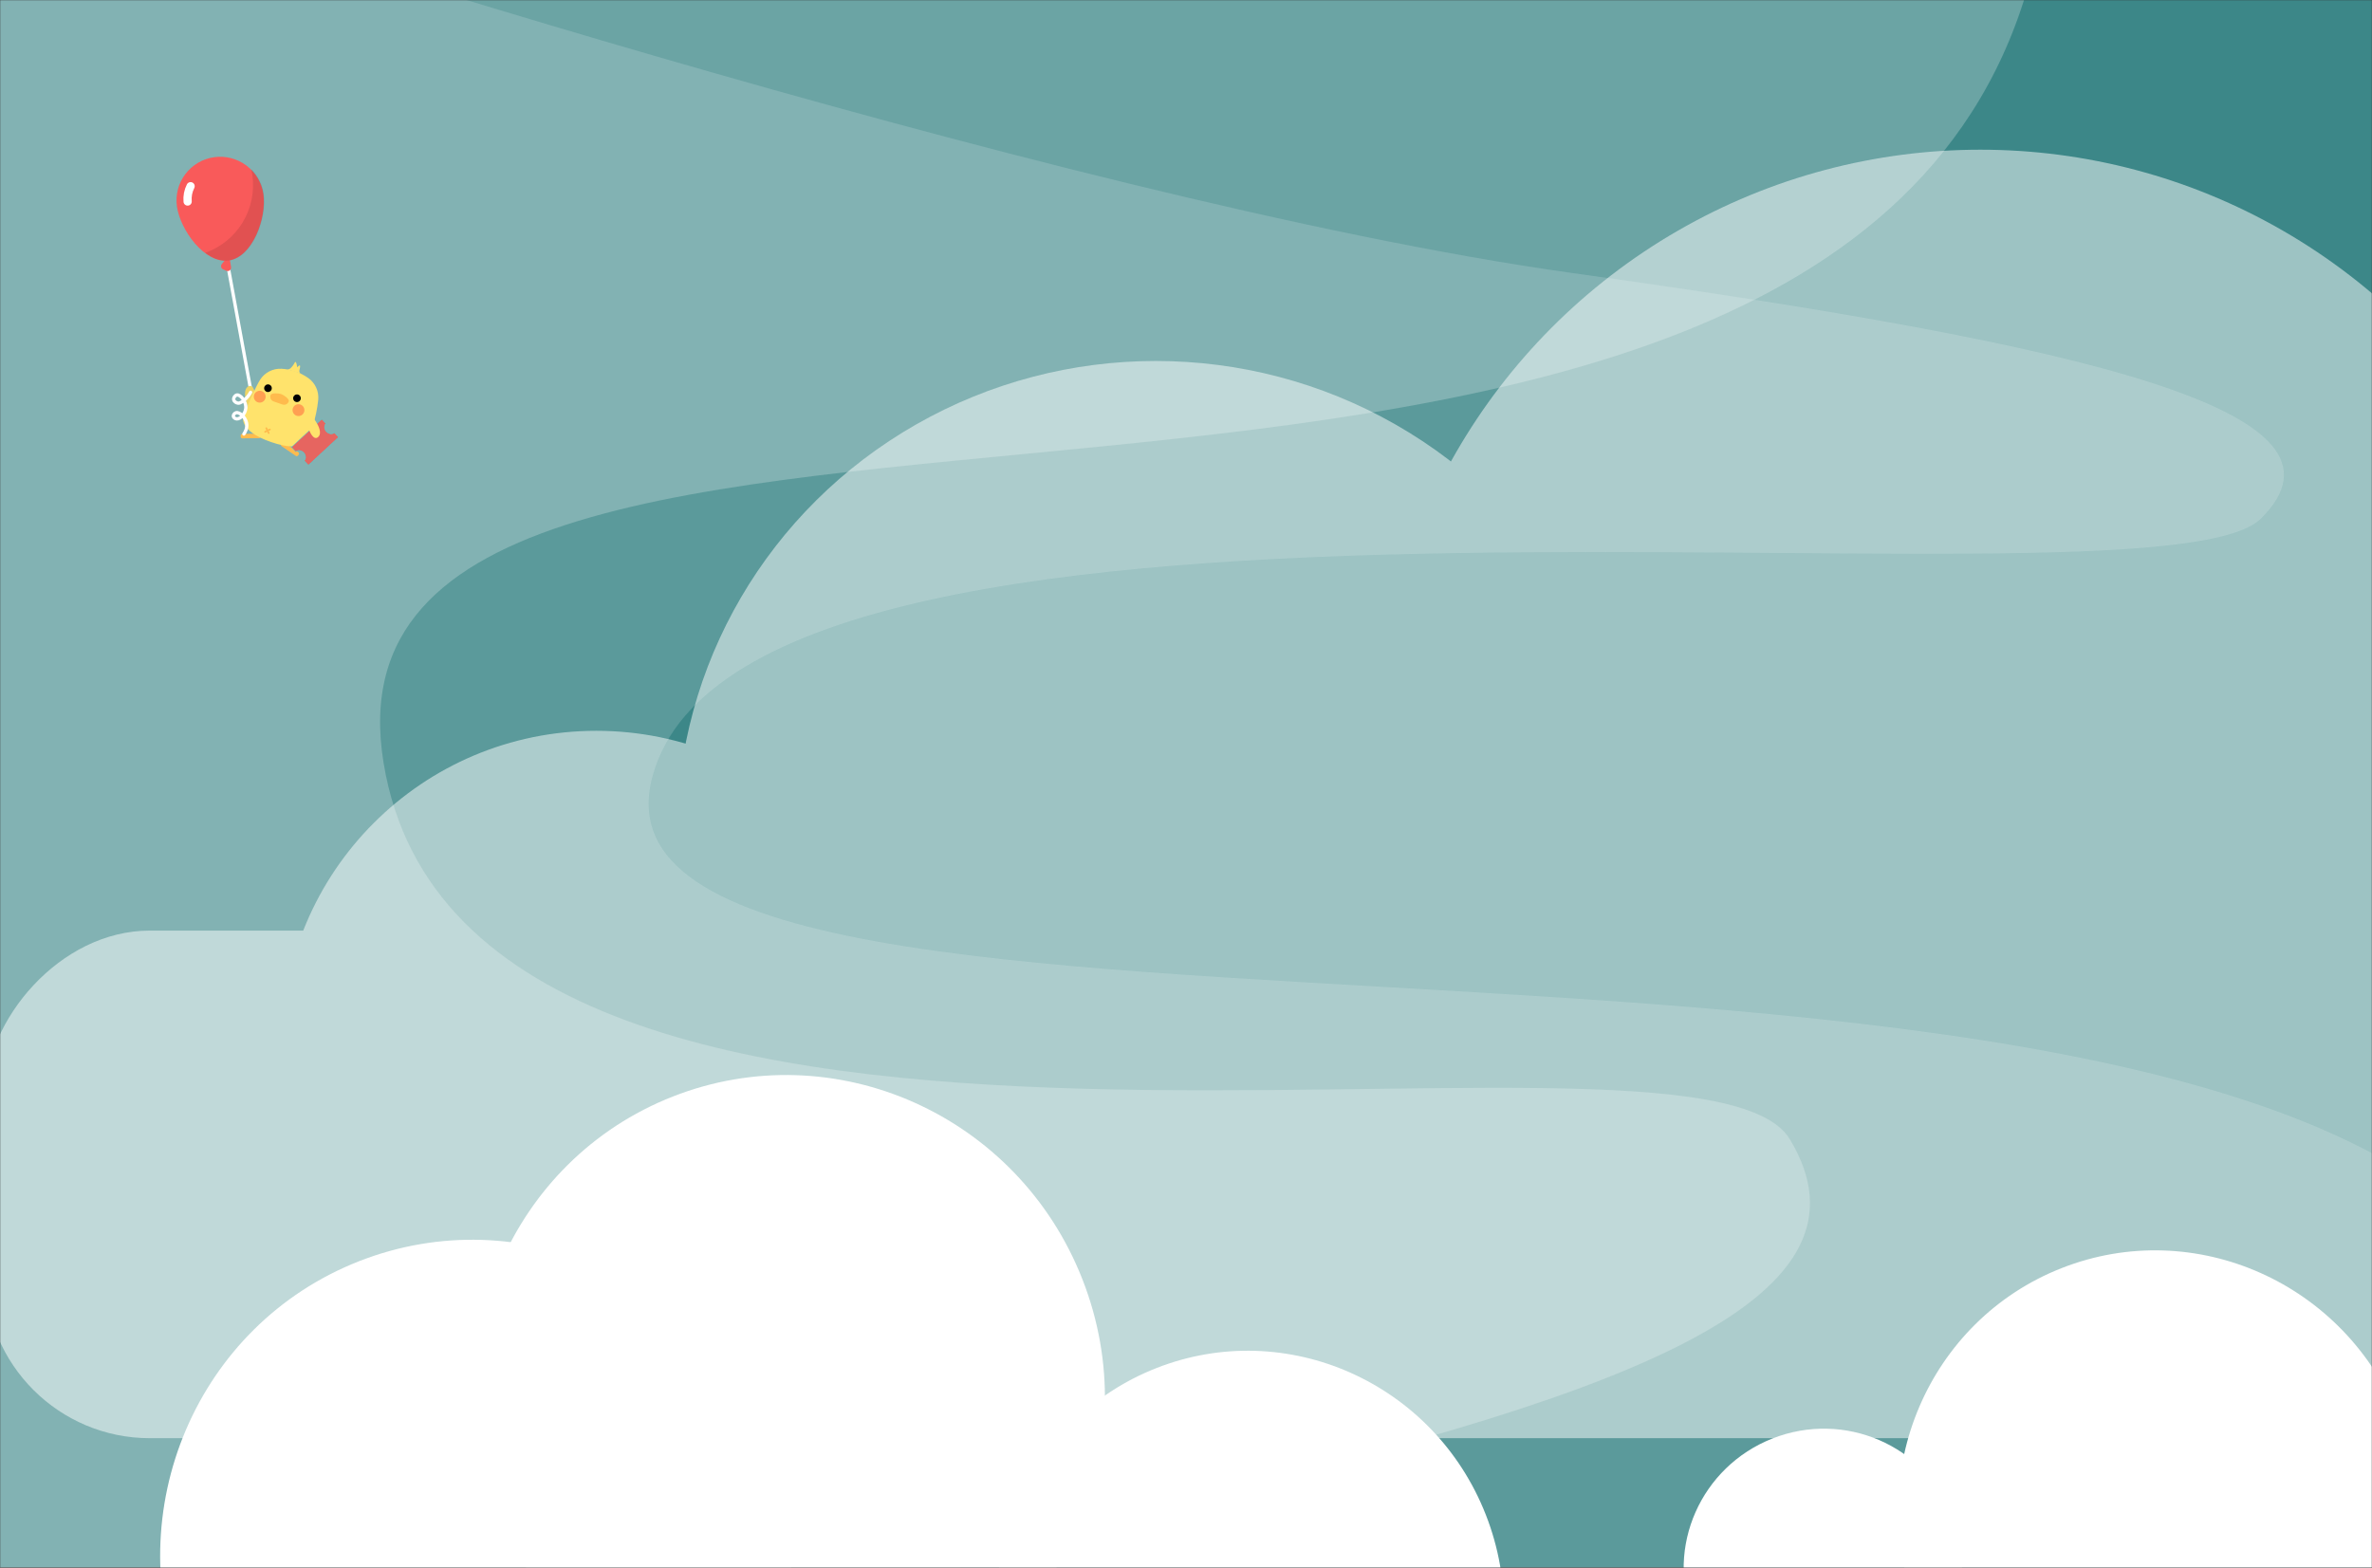 <svg width="1440" height="952" viewBox="0 0 1440 952" fill="none" xmlns="http://www.w3.org/2000/svg">
<rect x="0" y="0" width="1440" height="952" fill="#333333" stroke="none"/>
<mask id="mask0_1787_7571" style="mask-type:alpha" maskUnits="userSpaceOnUse" x="0" y="0" width="1440" height="952">
<rect width="1440" height="952" fill="#C4C4C4"/>
</mask>
<g mask="url(#mask0_1787_7571)">
<g opacity="0.8">
<g opacity="0.8">
<path opacity="0.8" d="M1446.75 -91.114L-9.452 -91.114L-9.452 1081.4L1446.75 1081.4L1446.75 -91.114Z" fill="#45D5D9"/>
</g>
</g>
<g opacity="0.5">
<circle r="367.496" transform="matrix(-1 -1.23066e-09 -6.67576e-09 1 1202.26 458.398)" fill="white"/>
<circle r="191.07" transform="matrix(-1 -1.23066e-09 -6.67576e-09 1 1544.61 528.831)" fill="white"/>
<ellipse rx="290.789" ry="287.302" transform="matrix(-1 -1.23066e-09 -6.67576e-09 1 701.65 506.494)" fill="white"/>
<circle r="191.07" transform="matrix(-1 -1.23066e-09 -6.67576e-09 1 362.025 634.834)" fill="white"/>
<rect width="1893.96" height="308.222" rx="100" transform="matrix(-1 -1.23066e-09 -6.67576e-09 1 1884.96 565.084)" fill="white"/>
</g>
<path opacity="0.16" d="M80.13 -64C80.13 -64 638.941 121.78 954.5 165.777C1270.06 209.775 1437.96 250.118 1372.49 314.939C1307.03 379.76 455.274 253.783 396.108 471.331C336.941 688.879 1405.64 494.871 1540 797.806L1540 1036L-235 1036L-235 -64L80.13 -64Z" fill="white"/>
<g style="mix-blend-mode:soft-light" opacity="0.32">
<path d="M-43.461 1246C-43.461 1246 445.145 974.255 721.059 909.898C996.973 845.542 1143.78 786.531 1086.54 691.716C1029.3 596.901 284.553 781.171 232.819 462.957C181.086 144.743 1115.52 428.525 1233 -14.587L1233 -363L-319 -363L-319 1246L-43.461 1246Z" fill="white" fill-opacity="0.75"/>
</g>
<path d="M1561.68 990.747C1611.4 971.213 1635.64 914.387 1615.83 863.824C1596.02 813.261 1539.66 788.107 1489.95 807.641C1440.24 827.176 1416 884.001 1435.8 934.564C1455.61 985.128 1511.97 1010.28 1561.68 990.747Z" fill="white"/>
<path d="M550.148 1027.67C648.378 989.07 696.279 876.786 657.138 776.875C617.997 676.964 506.636 627.261 408.407 665.86C310.177 704.459 262.276 816.744 301.416 916.655C340.557 1016.57 451.918 1066.27 550.148 1027.67Z" fill="white"/>
<path d="M359.602 1127.7C457.832 1089.1 505.733 976.816 466.592 876.905C427.452 776.994 316.091 727.291 217.861 765.89C119.631 804.489 71.73 916.774 110.871 1016.69C150.012 1116.6 261.372 1166.3 359.602 1127.7Z" fill="white"/>
<path d="M815.903 1121.46C894.929 1090.41 933.497 1000.16 902.046 919.873C870.595 839.591 781.035 799.683 702.009 830.736C622.982 861.79 584.414 952.045 615.866 1032.33C647.317 1112.61 736.876 1152.52 815.903 1121.46Z" fill="white"/>
<path d="M1135.35 1260.04C1215.99 1228.36 1258.43 1144.12 1230.14 1071.89C1201.84 999.665 1113.53 966.803 1032.89 998.491C952.244 1030.18 909.808 1114.42 938.103 1186.64C966.398 1258.87 1054.71 1291.73 1135.35 1260.04Z" fill="white"/>
<path d="M1011.52 1159.66C1065.08 1138.61 1091.19 1077.39 1069.85 1022.92C1048.51 968.449 987.798 941.351 934.243 962.395C880.688 983.44 854.572 1044.66 875.912 1099.13C897.251 1153.6 957.965 1180.7 1011.52 1159.66Z" fill="white"/>
<path d="M1137.2 1029.46C1180.71 1012.36 1202.3 963.581 1185.42 920.504C1168.55 877.427 1119.6 856.367 1076.09 873.464C1032.58 890.561 1010.98 939.342 1027.86 982.419C1044.74 1025.5 1093.69 1046.56 1137.2 1029.46Z" fill="white"/>
<path d="M1261.02 1144.66C1310.93 1125.05 1335.7 1069.09 1316.34 1019.68C1296.98 970.266 1240.83 946.108 1190.92 965.72C1141.01 985.332 1116.24 1041.29 1135.6 1090.7C1154.96 1140.12 1211.11 1164.27 1261.02 1144.66Z" fill="white"/>
<path d="M1368.34 1067.95C1449.23 1036.16 1488.67 943.702 1456.44 861.428C1424.21 779.154 1332.51 738.226 1251.62 770.011C1170.73 801.796 1131.28 894.259 1163.52 976.533C1195.75 1058.81 1287.45 1099.74 1368.34 1067.95Z" fill="white"/>
<path d="M159.893 117.891C161.945 132.387 153.318 156.15 138.826 158.196C124.334 160.243 109.454 139.81 107.403 125.318C106.447 118.371 108.283 111.328 112.508 105.731C116.734 100.135 123.005 96.441 129.949 95.458C136.892 94.476 143.942 96.285 149.555 100.49C155.167 104.694 158.885 110.951 159.893 117.891Z" fill="#F95A5A"/>
<path d="M137.967 159.13C142.984 186.433 147.993 213.738 152.996 241.044L137.967 159.13Z" fill="#FFE36C"/>
<path d="M137.967 159.13C142.984 186.433 147.993 213.738 152.996 241.044" stroke="white" stroke-width="2" stroke-miterlimit="10"/>
<path d="M139.064 154.965L140.273 162.197C140.333 162.565 140.292 162.942 140.155 163.289C140.018 163.635 139.789 163.938 139.493 164.165C139.198 164.391 138.846 164.534 138.476 164.577C138.105 164.619 137.731 164.561 137.391 164.407L135.415 163.512C135.128 163.382 134.874 163.187 134.674 162.944C134.474 162.7 134.332 162.413 134.261 162.106C134.189 161.799 134.189 161.479 134.26 161.172C134.332 160.865 134.473 160.578 134.673 160.334L139.064 154.965Z" fill="#F95A5A"/>
<path d="M113.907 122.364C113.621 119.161 114.243 115.942 115.704 113.076" stroke="white" stroke-width="5" stroke-linecap="round" stroke-linejoin="round"/>
<path opacity="0.1" d="M160.109 117.864C162.16 132.359 153.536 156.118 139.04 158.165C134.092 158.868 129.089 156.944 124.578 153.524C134.065 150.172 142.1 143.64 147.319 135.038C152.538 126.435 154.62 116.292 153.211 106.329C153.042 105.131 152.827 103.944 152.561 102.787C156.66 106.851 159.311 112.147 160.109 117.864Z" fill="black"/>
<path d="M149.083 242.163C149.083 242.163 147.55 236.124 150.894 234.569C154.239 233.014 154.791 239.301 154.791 239.301L155.501 242.984L150.568 247.375C150.568 247.375 149.373 243.892 149.083 242.163Z" fill="#EFD565"/>
<path d="M170.969 270.964L179.58 276.812C180.044 277.127 180.676 277.006 180.992 276.542L181.363 275.994C181.679 275.53 181.558 274.898 181.094 274.582L172.483 268.735C172.018 268.419 171.386 268.54 171.071 269.004L170.699 269.552C170.384 270.016 170.504 270.648 170.969 270.964Z" fill="#FFBB4D"/>
<path d="M147.139 266.184L157.271 266.064C157.833 266.057 158.282 265.597 158.276 265.036L158.268 264.374C158.261 263.812 157.801 263.363 157.24 263.369L147.107 263.49C146.546 263.496 146.096 263.957 146.103 264.518L146.111 265.18C146.117 265.741 146.578 266.191 147.139 266.184Z" fill="#FFBB4D"/>
<path d="M187.102 229.528C182.353 226.189 176.764 224.246 170.967 223.919L170.917 223.927C168.376 223.782 165.841 224.31 163.57 225.458C161.298 226.606 159.37 228.334 157.98 230.466C155.325 234.528 149.25 248.496 147.776 252.752C147.776 252.752 144.181 261.378 164.56 268.419C184.94 275.46 187.374 266.461 187.374 266.461C187.374 266.461 189.503 260.323 190.262 257.607C191.319 253.852 192.681 248.224 193.194 242.699C193.426 240.162 192.985 237.609 191.915 235.296C190.846 232.984 189.186 230.994 187.102 229.528Z" fill="#FFE36C"/>
<path d="M163.085 238.01C164.347 237.79 165.192 236.588 164.972 235.325C164.752 234.063 163.55 233.218 162.288 233.438C161.025 233.658 160.18 234.86 160.4 236.122C160.62 237.385 161.822 238.23 163.085 238.01Z" fill="black"/>
<path d="M180.687 244.106C181.95 243.886 182.795 242.684 182.574 241.421C182.354 240.159 181.152 239.314 179.89 239.534C178.627 239.754 177.782 240.956 178.002 242.218C178.223 243.481 179.424 244.326 180.687 244.106Z" fill="black"/>
<path d="M160.765 262.701C160.829 262.724 160.897 262.734 160.966 262.731C161.034 262.727 161.1 262.71 161.162 262.68L164.11 261.242C164.224 261.175 164.309 261.068 164.348 260.942C164.386 260.815 164.376 260.679 164.318 260.56C164.261 260.441 164.16 260.349 164.037 260.301C163.914 260.253 163.777 260.253 163.654 260.301L160.706 261.739C160.581 261.8 160.486 261.908 160.441 262.038C160.395 262.169 160.403 262.313 160.463 262.437C160.493 262.499 160.536 262.555 160.588 262.6C160.639 262.645 160.7 262.679 160.765 262.701Z" fill="#FFBB4D"/>
<path d="M162.958 263.479C163.088 263.522 163.23 263.513 163.353 263.454C163.415 263.425 163.471 263.383 163.517 263.332C163.562 263.281 163.598 263.221 163.62 263.156C163.643 263.091 163.652 263.022 163.648 262.954C163.644 262.885 163.626 262.818 163.596 262.756L162.162 259.807C162.135 259.74 162.095 259.679 162.044 259.628C161.993 259.577 161.932 259.537 161.865 259.511C161.797 259.485 161.726 259.473 161.653 259.476C161.581 259.479 161.511 259.496 161.446 259.528C161.381 259.559 161.323 259.604 161.276 259.659C161.229 259.713 161.194 259.777 161.173 259.846C161.152 259.915 161.145 259.988 161.154 260.06C161.162 260.131 161.185 260.2 161.221 260.263L162.655 263.212C162.717 263.338 162.826 263.434 162.958 263.479Z" fill="#FFBB4D"/>
<path d="M181.818 252.576C183.775 252.235 185.085 250.372 184.744 248.415C184.402 246.458 182.539 245.148 180.582 245.489C178.625 245.83 177.315 247.694 177.656 249.651C177.998 251.608 179.861 252.918 181.818 252.576Z" fill="#FFA052"/>
<path d="M158.29 244.428C160.247 244.087 161.557 242.224 161.216 240.267C160.875 238.31 159.012 237 157.055 237.341C155.098 237.682 153.788 239.545 154.129 241.502C154.47 243.459 156.333 244.769 158.29 244.428Z" fill="#FFA052"/>
<path d="M166.076 243.742L171.512 245.63C172.259 245.883 173.076 245.83 173.784 245.482C174.492 245.133 175.032 244.518 175.287 243.772C175.818 242.228 172.199 239.819 170.654 239.285C169.11 238.754 164.773 238.402 164.238 239.943C164.109 240.314 164.054 240.705 164.077 241.097C164.1 241.488 164.199 241.871 164.37 242.224C164.54 242.577 164.779 242.892 165.072 243.153C165.365 243.413 165.706 243.614 166.076 243.742Z" fill="#FFBB4D"/>
<path d="M180.046 225.832C180.046 225.832 180.901 222.687 179.696 220.018C179.666 219.955 179.62 219.902 179.561 219.865C179.503 219.827 179.435 219.807 179.366 219.806C179.296 219.806 179.228 219.824 179.169 219.86C179.11 219.896 179.062 219.948 179.031 220.01C178.336 221.381 177.412 222.624 176.3 223.685C175.985 223.934 175.621 224.113 175.232 224.21C174.843 224.306 174.437 224.319 174.042 224.247" fill="#FFE36C"/>
<path d="M176.528 224.763C178.397 224.216 180.127 223.273 181.601 221.999C181.653 221.952 181.717 221.921 181.785 221.909C181.854 221.897 181.925 221.905 181.989 221.932C182.054 221.959 182.109 222.004 182.149 222.062C182.188 222.119 182.211 222.187 182.214 222.256C182.172 223.132 182.017 223.998 181.751 224.832C181.636 225.235 181.664 225.664 181.83 226.048C181.996 226.431 182.29 226.746 182.662 226.937" fill="#FFE36C"/>
<path d="M184.384 274.888C185.792 276.406 185.91 278.597 184.644 279.774L187.199 282.528L205.578 265.454L203.019 262.701C201.753 263.882 199.577 263.601 198.164 262.084C196.752 260.567 196.638 258.375 197.904 257.198L195.349 254.444L176.97 271.518L179.529 274.271C180.796 273.094 182.971 273.371 184.384 274.888Z" fill="#E66560" stroke="#45D5D9" stroke-width="0.25" stroke-miterlimit="10"/>
<path d="M192.671 257.578C192.671 257.578 195.892 262.907 193.145 265.366C190.398 267.824 188.046 261.972 188.046 261.972L186.295 258.65L189.74 253.014C189.74 253.014 191.903 256.016 192.671 257.578Z" fill="#FFE36C"/>
<path d="M152.137 238.211C151.083 240.231 149.585 241.986 147.757 243.346C146.034 244.658 145.223 244.867 144.556 244.804C143.401 244.693 142.023 243.833 141.87 242.588C141.717 241.343 142.757 240.01 143.836 239.846C145.964 239.531 149.583 243.723 149.215 247.879C148.911 251.339 145.853 254.631 143.623 254.364C142.777 254.26 141.772 253.611 141.648 252.785C141.524 251.959 142.364 250.88 143.271 250.622C145.355 250.027 148.98 253.206 149.696 256.925C150.312 260.133 148.577 262.775 148.049 263.535" stroke="white" stroke-width="2" stroke-linecap="round" stroke-linejoin="round"/>
</g>
</svg>
